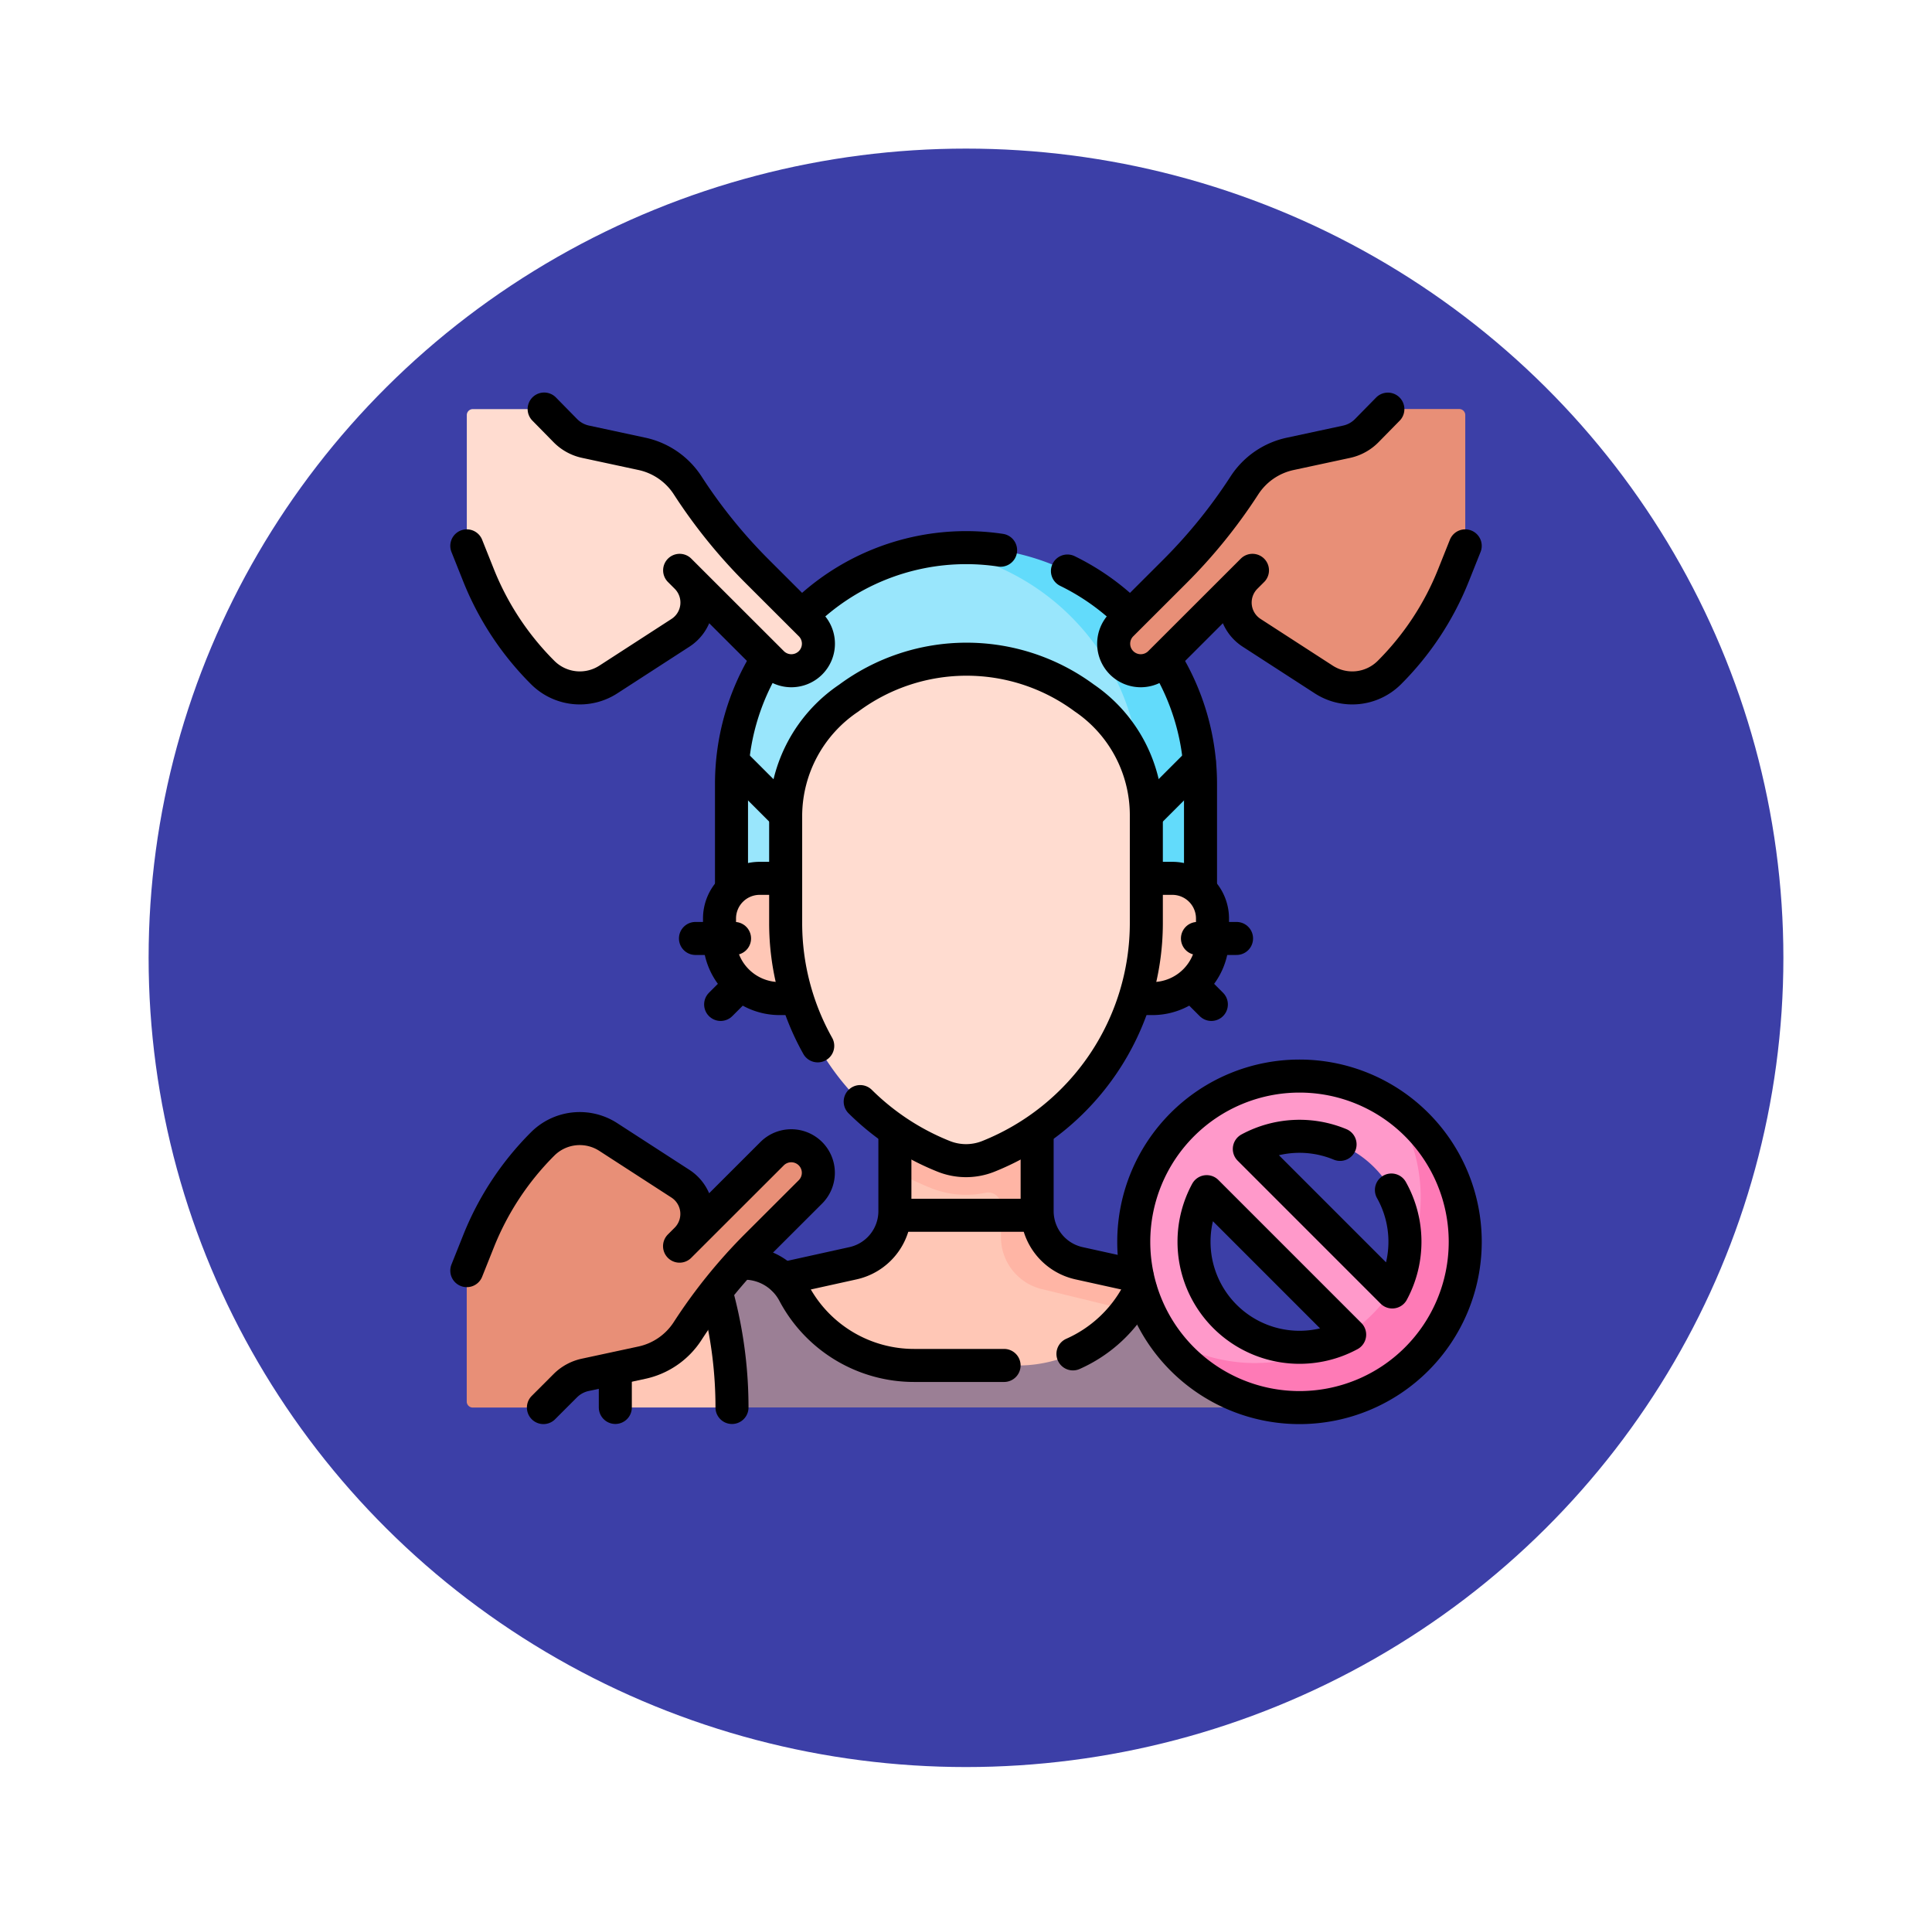 <svg xmlns="http://www.w3.org/2000/svg" xmlns:xlink="http://www.w3.org/1999/xlink" width="117" height="116" viewBox="0 0 117 116">
  <defs>
    <filter id="Elipse_4893" x="0" y="0" width="117" height="116" filterUnits="userSpaceOnUse">
      <feOffset dy="3" input="SourceAlpha"/>
      <feGaussianBlur stdDeviation="3" result="blur"/>
      <feFlood flood-opacity="0.161"/>
      <feComposite operator="in" in2="blur"/>
      <feComposite in="SourceGraphic"/>
    </filter>
  </defs>
  <g id="Grupo_991108" data-name="Grupo 991108" transform="translate(8.52 5.908)">
    <g transform="matrix(1, 0, 0, 1, -8.52, -5.91)" filter="url(#Elipse_4893)">
      <ellipse id="Elipse_4893-2" data-name="Elipse 4893" cx="49.5" cy="49" rx="49.5" ry="49" transform="translate(9 6)" fill="#3c3fa7"/>
    </g>
    <g id="perjudicar" transform="translate(12.249 11.364)">
      <g id="Grupo_991113" data-name="Grupo 991113" transform="translate(7.5 7.495)">
        <path id="Trazado_692516" data-name="Trazado 692516" d="M166.718,98.912l.094-6.707c0-7.842-5.5-14.8-13.347-14.8h0a14.623,14.623,0,0,0-1.82-.129,14.333,14.333,0,0,0-12.163,11.708c.489,1.325.707,1.794-.217,2.364,0,.046,0,.091,0,.137v7.423h27.454Z" transform="translate(-123.234 -68.775)" fill="#99e6fc"/>
        <path id="Trazado_692517" data-name="Trazado 692517" d="M257.062,90.767v7.422h-3.641V90.767A14.341,14.341,0,0,0,241.04,76.558a14.044,14.044,0,0,1,1.82-.118,14.293,14.293,0,0,1,13.983,11.826c-.252,1.081-.424,1.674.218,2.364Q257.062,90.7,257.062,90.767Z" transform="translate(-212.629 -68.052)" fill="#62dbfb"/>
        <path id="Trazado_692518" data-name="Trazado 692518" d="M159.278,241.086h1.444a2.433,2.433,0,0,1,2.433,2.433v1.207a3.64,3.64,0,0,1-3.641,3.64H136.942a3.64,3.64,0,0,1-3.641-3.64v-1.207a2.433,2.433,0,0,1,2.433-2.433h23.544Z" transform="translate(-117.997 -212.668)" fill="#ffc7b6"/>
        <path id="Trazado_692519" data-name="Trazado 692519" d="M115.794,360.865l-6.516-.739a4.42,4.42,0,0,1-2.944-3.808v-6.6l-7.974-.378.955,2.692-.955,1.837v2.45a3.235,3.235,0,0,1-2.537,3.159l-7.459,1.648-1.567-.26-1.985,1.045a4.314,4.314,0,0,0-3.383,4.212v1.48a.608.608,0,0,0,.608.608H88.5l27.978-2.084Z" transform="translate(-72.435 -307.753)" fill="#ffc7b6"/>
        <path id="Trazado_692520" data-name="Trazado 692520" d="M238.336,363.194l-8.776-2.137a3.234,3.234,0,0,1-2.536-3.158v-1.936a.771.771,0,0,0-.932-.754,5.723,5.723,0,0,1-3.306-.284,17.326,17.326,0,0,1-2.186-1.058v-4.528l6.423.281,2.19.1v6.6a3.234,3.234,0,0,0,2.536,3.158l6.285,1.388Z" transform="translate(-194.675 -307.752)" fill="#ffb5a5"/>
        <path id="Trazado_692521" data-name="Trazado 692521" d="M166.226,147.5v-6.075a8.622,8.622,0,0,1,3.812-7.056,11.989,11.989,0,0,1,14.27-.015,8.587,8.587,0,0,1,3.76,7.07v6.555a15.221,15.221,0,0,1-9.569,14.133h0a3.642,3.642,0,0,1-2.7,0h0a15.222,15.222,0,0,1-9.569-14.133Z" transform="translate(-146.916 -116.861)" fill="#ffdcd0"/>
        <path id="Trazado_692522" data-name="Trazado 692522" d="M157.25,432.808a3.38,3.38,0,0,0-1.926,1.635h0a8.225,8.225,0,0,1-7.273,4.384h-6.293a8.225,8.225,0,0,1-7.273-4.384h0a3.4,3.4,0,0,0-4.968-1.189h0l.466,1.9a26.084,26.084,0,0,1,.751,6.213H165.1l-5.451-5.436A18.38,18.38,0,0,1,157.25,432.808Z" transform="translate(-114.673 -380.911)" fill="#9b7f95"/>
        <g id="Grupo_991109" data-name="Grupo 991109" transform="translate(40.39 40.39)">
          <path id="Trazado_692523" data-name="Trazado 692523" d="M349.537,339.5a10.037,10.037,0,0,0-8.315,15.658,11.178,11.178,0,0,0,8.548,3.647c5.543,0,9.206-3.725,9.206-9.269a10.982,10.982,0,0,0-3.818-8.316A9.989,9.989,0,0,0,349.537,339.5Zm6.376,9.658a6.38,6.38,0,0,1-.525,2.942.366.366,0,0,1-.594.113l-7.934-7.934a.366.366,0,0,1,.113-.594,6.389,6.389,0,0,1,8.94,5.473Zm-12.752.757a6.38,6.38,0,0,1,.525-2.942.366.366,0,0,1,.594-.113l7.934,7.934a.366.366,0,0,1-.113.594,6.39,6.39,0,0,1-8.94-5.473Z" transform="translate(-339.5 -339.5)" fill="#ff99ca"/>
          <path id="Trazado_692524" data-name="Trazado 692524" d="M367.586,353.64a10.04,10.04,0,0,1,.226,10.889.05.05,0,0,1-.006.011.254.254,0,0,1-.036.057,10.075,10.075,0,0,1-3.164,3.164.274.274,0,0,1-.062.038l-.015.009a10.038,10.038,0,0,1-10.878-.23,10.037,10.037,0,1,0,13.936-13.938Z" transform="translate(-351.929 -351.92)" fill="#fe7ab6"/>
        </g>
        <g id="Grupo_991110" data-name="Grupo 991110" transform="translate(39.173 0)">
          <path id="Trazado_692525" data-name="Trazado 692525" d="M337.415,12.12h0a31.65,31.65,0,0,1-4.214,5.208l-3.222,3.217a1.635,1.635,0,0,0,0,2.315h0a1.642,1.642,0,0,0,2.319,0l5.2-5.188c-.217.972-.273,1.369-.454,2.423a2.165,2.165,0,0,0,.811.95l4.373,2.83a3.174,3.174,0,0,0,3.969-.42h0a17.458,17.458,0,0,0,3.882-5.887l.687-1.721a.365.365,0,0,0,.026-.135V7.861a.365.365,0,0,0-.365-.365h-4.165a.365.365,0,0,0-.261.109L344.828,8.8a2.433,2.433,0,0,1-1.226.675l-3.414.734A4.4,4.4,0,0,0,337.415,12.12Z" transform="translate(-329.499 -7.496)" fill="#e88f77"/>
        </g>
        <g id="Grupo_991111" data-name="Grupo 991111" transform="translate(0 0)">
          <path id="Trazado_692526" data-name="Trazado 692526" d="M20.874,12.12h0a31.653,31.653,0,0,0,4.214,5.208l3.222,3.217a1.635,1.635,0,0,1,0,2.315h0a1.642,1.642,0,0,1-2.319,0l-5.2-5.188c.217.972.273,1.369.454,2.423a2.165,2.165,0,0,1-.811.95l-4.373,2.83a3.174,3.174,0,0,1-3.969-.42h0a17.459,17.459,0,0,1-3.882-5.887l-.687-1.721A.365.365,0,0,1,7.5,15.71V7.86A.365.365,0,0,1,7.865,7.5H12.03a.365.365,0,0,1,.261.109L13.461,8.8a2.433,2.433,0,0,0,1.226.675l3.414.734A4.4,4.4,0,0,1,20.874,12.12Z" transform="translate(-7.5 -7.495)" fill="#ffdcd0"/>
        </g>
        <g id="Grupo_991112" data-name="Grupo 991112" transform="translate(0 43.572)">
          <path id="Trazado_692527" data-name="Trazado 692527" d="M20.875,377.921h0a31.653,31.653,0,0,1,4.214-5.208L28.31,369.5a1.635,1.635,0,0,0,0-2.315h0a1.642,1.642,0,0,0-2.319,0l-5.2,5.188c.217-.972.273-1.369.454-2.423a2.165,2.165,0,0,0-.811-.95l-4.373-2.83a3.174,3.174,0,0,0-3.969.42h0a17.459,17.459,0,0,0-3.882,5.887l-.687,1.721a.366.366,0,0,0-.026.135v7.85a.365.365,0,0,0,.365.365h4.165a.365.365,0,0,0,.261-.109l1.17-1.193a2.433,2.433,0,0,1,1.226-.675l3.414-.734A4.4,4.4,0,0,0,20.875,377.921Z" transform="translate(-7.501 -365.657)" fill="#e88f77"/>
        </g>
      </g>
      <g id="Grupo_991116" data-name="Grupo 991116" transform="translate(7.5 7.496)">
        <g id="Grupo_991115" data-name="Grupo 991115" transform="translate(8.994 8.387)">
          <g id="Grupo_991114" data-name="Grupo 991114">
            <path id="Trazado_692528" data-name="Trazado 692528" d="M141.422,132.008a14.312,14.312,0,0,0-2.159,7.567v6.357" transform="translate(-132.227 -125.248)" fill="none" stroke="#000" stroke-linecap="round" stroke-linejoin="round" stroke-miterlimit="10" stroke-width="2"/>
            <path id="Trazado_692529" data-name="Trazado 692529" d="M186.372,76.6a14.055,14.055,0,0,0-2.094-.156h0a14.077,14.077,0,0,0-9.934,4.114" transform="translate(-163.04 -76.439)" fill="none" stroke="#000" stroke-linecap="round" stroke-linejoin="round" stroke-miterlimit="10" stroke-width="2"/>
            <path id="Trazado_692530" data-name="Trazado 692530" d="M310.283,90.785A14.306,14.306,0,0,0,306.5,88.1" transform="translate(-279.12 -86.679)" fill="none" stroke="#000" stroke-linecap="round" stroke-linejoin="round" stroke-miterlimit="10" stroke-width="2"/>
            <path id="Trazado_692531" data-name="Trazado 692531" d="M357.146,145.931v-6.357a14.311,14.311,0,0,0-2.159-7.567" transform="translate(-321.707 -125.248)" fill="none" stroke="#000" stroke-linecap="round" stroke-linejoin="round" stroke-miterlimit="10" stroke-width="2"/>
            <path id="Trazado_692532" data-name="Trazado 692532" d="M168.168,155.422a15.2,15.2,0,0,1-1.942-7.44v-6.555a8.622,8.622,0,0,1,3.812-7.056,11.989,11.989,0,0,1,14.27-.015,8.587,8.587,0,0,1,3.76,7.07v6.555a15.221,15.221,0,0,1-9.569,14.133h0a3.642,3.642,0,0,1-2.7,0h0a15.2,15.2,0,0,1-5.059-3.317" transform="translate(-155.91 -125.249)" fill="none" stroke="#000" stroke-linecap="round" stroke-linejoin="round" stroke-miterlimit="10" stroke-width="2"/>
            <path id="Trazado_692533" data-name="Trazado 692533" d="M137.972,248.366h-1.031a3.64,3.64,0,0,1-3.641-3.64v-1.207a2.433,2.433,0,0,1,2.433-2.433h1.546" transform="translate(-126.99 -221.056)" fill="none" stroke="#000" stroke-linecap="round" stroke-linejoin="round" stroke-miterlimit="10" stroke-width="2"/>
            <path id="Trazado_692534" data-name="Trazado 692534" d="M340.444,248.366h1.013a3.64,3.64,0,0,0,3.641-3.64v-1.207a2.433,2.433,0,0,0-2.433-2.433H341.12" transform="translate(-308.933 -221.056)" fill="none" stroke="#000" stroke-linecap="round" stroke-linejoin="round" stroke-miterlimit="10" stroke-width="2"/>
            <line id="Línea_1633" data-name="Línea 1633" y2="2.34" transform="translate(0 49.729)" fill="none" stroke="#000" stroke-linecap="round" stroke-linejoin="round" stroke-miterlimit="10" stroke-width="2"/>
            <path id="Trazado_692535" data-name="Trazado 692535" d="M171.853,367.061v4.822a3.235,3.235,0,0,1-2.537,3.159l-4.215.931" transform="translate(-154.922 -331.705)" fill="none" stroke="#000" stroke-linecap="round" stroke-linejoin="round" stroke-miterlimit="10" stroke-width="2"/>
            <path id="Trazado_692536" data-name="Trazado 692536" d="M291.4,367.061v4.822a3.235,3.235,0,0,0,2.537,3.159l3.515.776" transform="translate(-265.855 -331.705)" fill="none" stroke="#000" stroke-linecap="round" stroke-linejoin="round" stroke-miterlimit="10" stroke-width="2"/>
            <line id="Línea_1634" data-name="Línea 1634" y1="3.175" x2="3.175" transform="translate(32.191 12.971)" fill="none" stroke="#000" stroke-linecap="round" stroke-linejoin="round" stroke-miterlimit="10" stroke-width="2"/>
            <line id="Línea_1635" data-name="Línea 1635" x1="3.15" y1="3.15" transform="translate(7.127 12.989)" fill="none" stroke="#000" stroke-linecap="round" stroke-linejoin="round" stroke-miterlimit="10" stroke-width="2"/>
          </g>
          <path id="Trazado_692537" data-name="Trazado 692537" d="M309.241,449.482a8.222,8.222,0,0,0,3.942-3.68h0q.065-.124.139-.239" transform="translate(-281.527 -400.657)" fill="none" stroke="#000" stroke-linecap="round" stroke-linejoin="round" stroke-miterlimit="10" stroke-width="2"/>
          <path id="Trazado_692538" data-name="Trazado 692538" d="M143.633,432.64a3.4,3.4,0,0,1,3.25,1.8h0a8.225,8.225,0,0,0,7.273,4.384h5.453" transform="translate(-136.066 -389.299)" fill="none" stroke="#000" stroke-linecap="round" stroke-linejoin="round" stroke-miterlimit="10" stroke-width="2"/>
          <path id="Trazado_692539" data-name="Trazado 692539" d="M132.685,453.822h0a26.091,26.091,0,0,0-.751-6.213l-.2-.8" transform="translate(-125.619 -401.752)" fill="none" stroke="#000" stroke-linecap="round" stroke-linejoin="round" stroke-miterlimit="10" stroke-width="2"/>
          <line id="Línea_1636" data-name="Línea 1636" x2="8.516" transform="translate(16.98 40.432)" fill="none" stroke="#000" stroke-linecap="round" stroke-linejoin="round" stroke-miterlimit="10" stroke-width="2"/>
        </g>
        <path id="Trazado_692540" data-name="Trazado 692540" d="M350.79,15.785l-.713,1.786a17.458,17.458,0,0,1-3.882,5.887h0a3.178,3.178,0,0,1-3.971.419l-4.37-2.828a2.18,2.18,0,0,1-.356-3.374l.408-.408-5.606,5.6a1.642,1.642,0,0,1-2.319,0h0a1.635,1.635,0,0,1,0-2.315l3.222-3.217a31.65,31.65,0,0,0,4.214-5.208h0a4.4,4.4,0,0,1,2.772-1.912l3.414-.734a2.433,2.433,0,0,0,1.226-.675l1.277-1.3" transform="translate(-290.327 -7.5)" fill="none" stroke="#000" stroke-linecap="round" stroke-linejoin="round" stroke-miterlimit="10" stroke-width="2"/>
        <path id="Trazado_692541" data-name="Trazado 692541" d="M7.5,15.785l.713,1.786A17.457,17.457,0,0,0,12.1,23.458h0a3.178,3.178,0,0,0,3.971.419l4.37-2.828a2.181,2.181,0,0,0,.356-3.374l-.408-.408,5.606,5.6a1.642,1.642,0,0,0,2.319,0h0a1.635,1.635,0,0,0,0-2.315l-3.222-3.217a31.653,31.653,0,0,1-4.214-5.208h0A4.4,4.4,0,0,0,18.1,10.212l-3.414-.734A2.433,2.433,0,0,1,13.461,8.8L12.184,7.5" transform="translate(-7.5 -7.5)" fill="none" stroke="#000" stroke-linecap="round" stroke-linejoin="round" stroke-miterlimit="10" stroke-width="2"/>
        <path id="Trazado_692542" data-name="Trazado 692542" d="M7.5,374.237l.713-1.786a17.458,17.458,0,0,1,3.882-5.887h0a3.178,3.178,0,0,1,3.971-.419l4.37,2.828a2.18,2.18,0,0,1,.356,3.374l-.408.408,5.606-5.6a1.642,1.642,0,0,1,2.319,0h0a1.635,1.635,0,0,1,0,2.315l-3.222,3.217a31.655,31.655,0,0,0-4.214,5.208h0A4.4,4.4,0,0,1,18.1,379.81l-3.427.737a2.432,2.432,0,0,0-1.209.658l-1.324,1.324" transform="translate(-7.5 -322.066)" fill="none" stroke="#000" stroke-linecap="round" stroke-linejoin="round" stroke-miterlimit="10" stroke-width="2"/>
        <line id="Línea_1637" data-name="Línea 1637" x2="2.368" transform="translate(44.247 32.057)" fill="none" stroke="#000" stroke-linecap="round" stroke-linejoin="round" stroke-miterlimit="10" stroke-width="2"/>
        <line id="Línea_1638" data-name="Línea 1638" x2="1.189" y2="1.189" transform="translate(43.901 34.863)" fill="none" stroke="#000" stroke-linecap="round" stroke-linejoin="round" stroke-miterlimit="10" stroke-width="2"/>
        <line id="Línea_1639" data-name="Línea 1639" x1="2.368" transform="translate(13.847 32.057)" fill="none" stroke="#000" stroke-linecap="round" stroke-linejoin="round" stroke-miterlimit="10" stroke-width="2"/>
        <line id="Línea_1640" data-name="Línea 1640" x1="1.197" y2="1.197" transform="translate(15.372 34.855)" fill="none" stroke="#000" stroke-linecap="round" stroke-linejoin="round" stroke-miterlimit="10" stroke-width="2"/>
        <path id="Trazado_692543" data-name="Trazado 692543" d="M349.537,339.5a10.037,10.037,0,1,0,10.037,10.037A10.037,10.037,0,0,0,349.537,339.5Zm5.567,6.9a6.4,6.4,0,0,1,.052,6.172l-8.657-8.657a6.4,6.4,0,0,1,5.495-.278m-8.844,5.9a6.359,6.359,0,0,1,.768-3.038l8.657,8.657a6.389,6.389,0,0,1-9.425-5.619Z" transform="translate(-299.11 -299.11)" fill="none" stroke="#000" stroke-linecap="round" stroke-linejoin="round" stroke-miterlimit="10" stroke-width="2"/>
      </g>
    </g>
  </g>
</svg>
